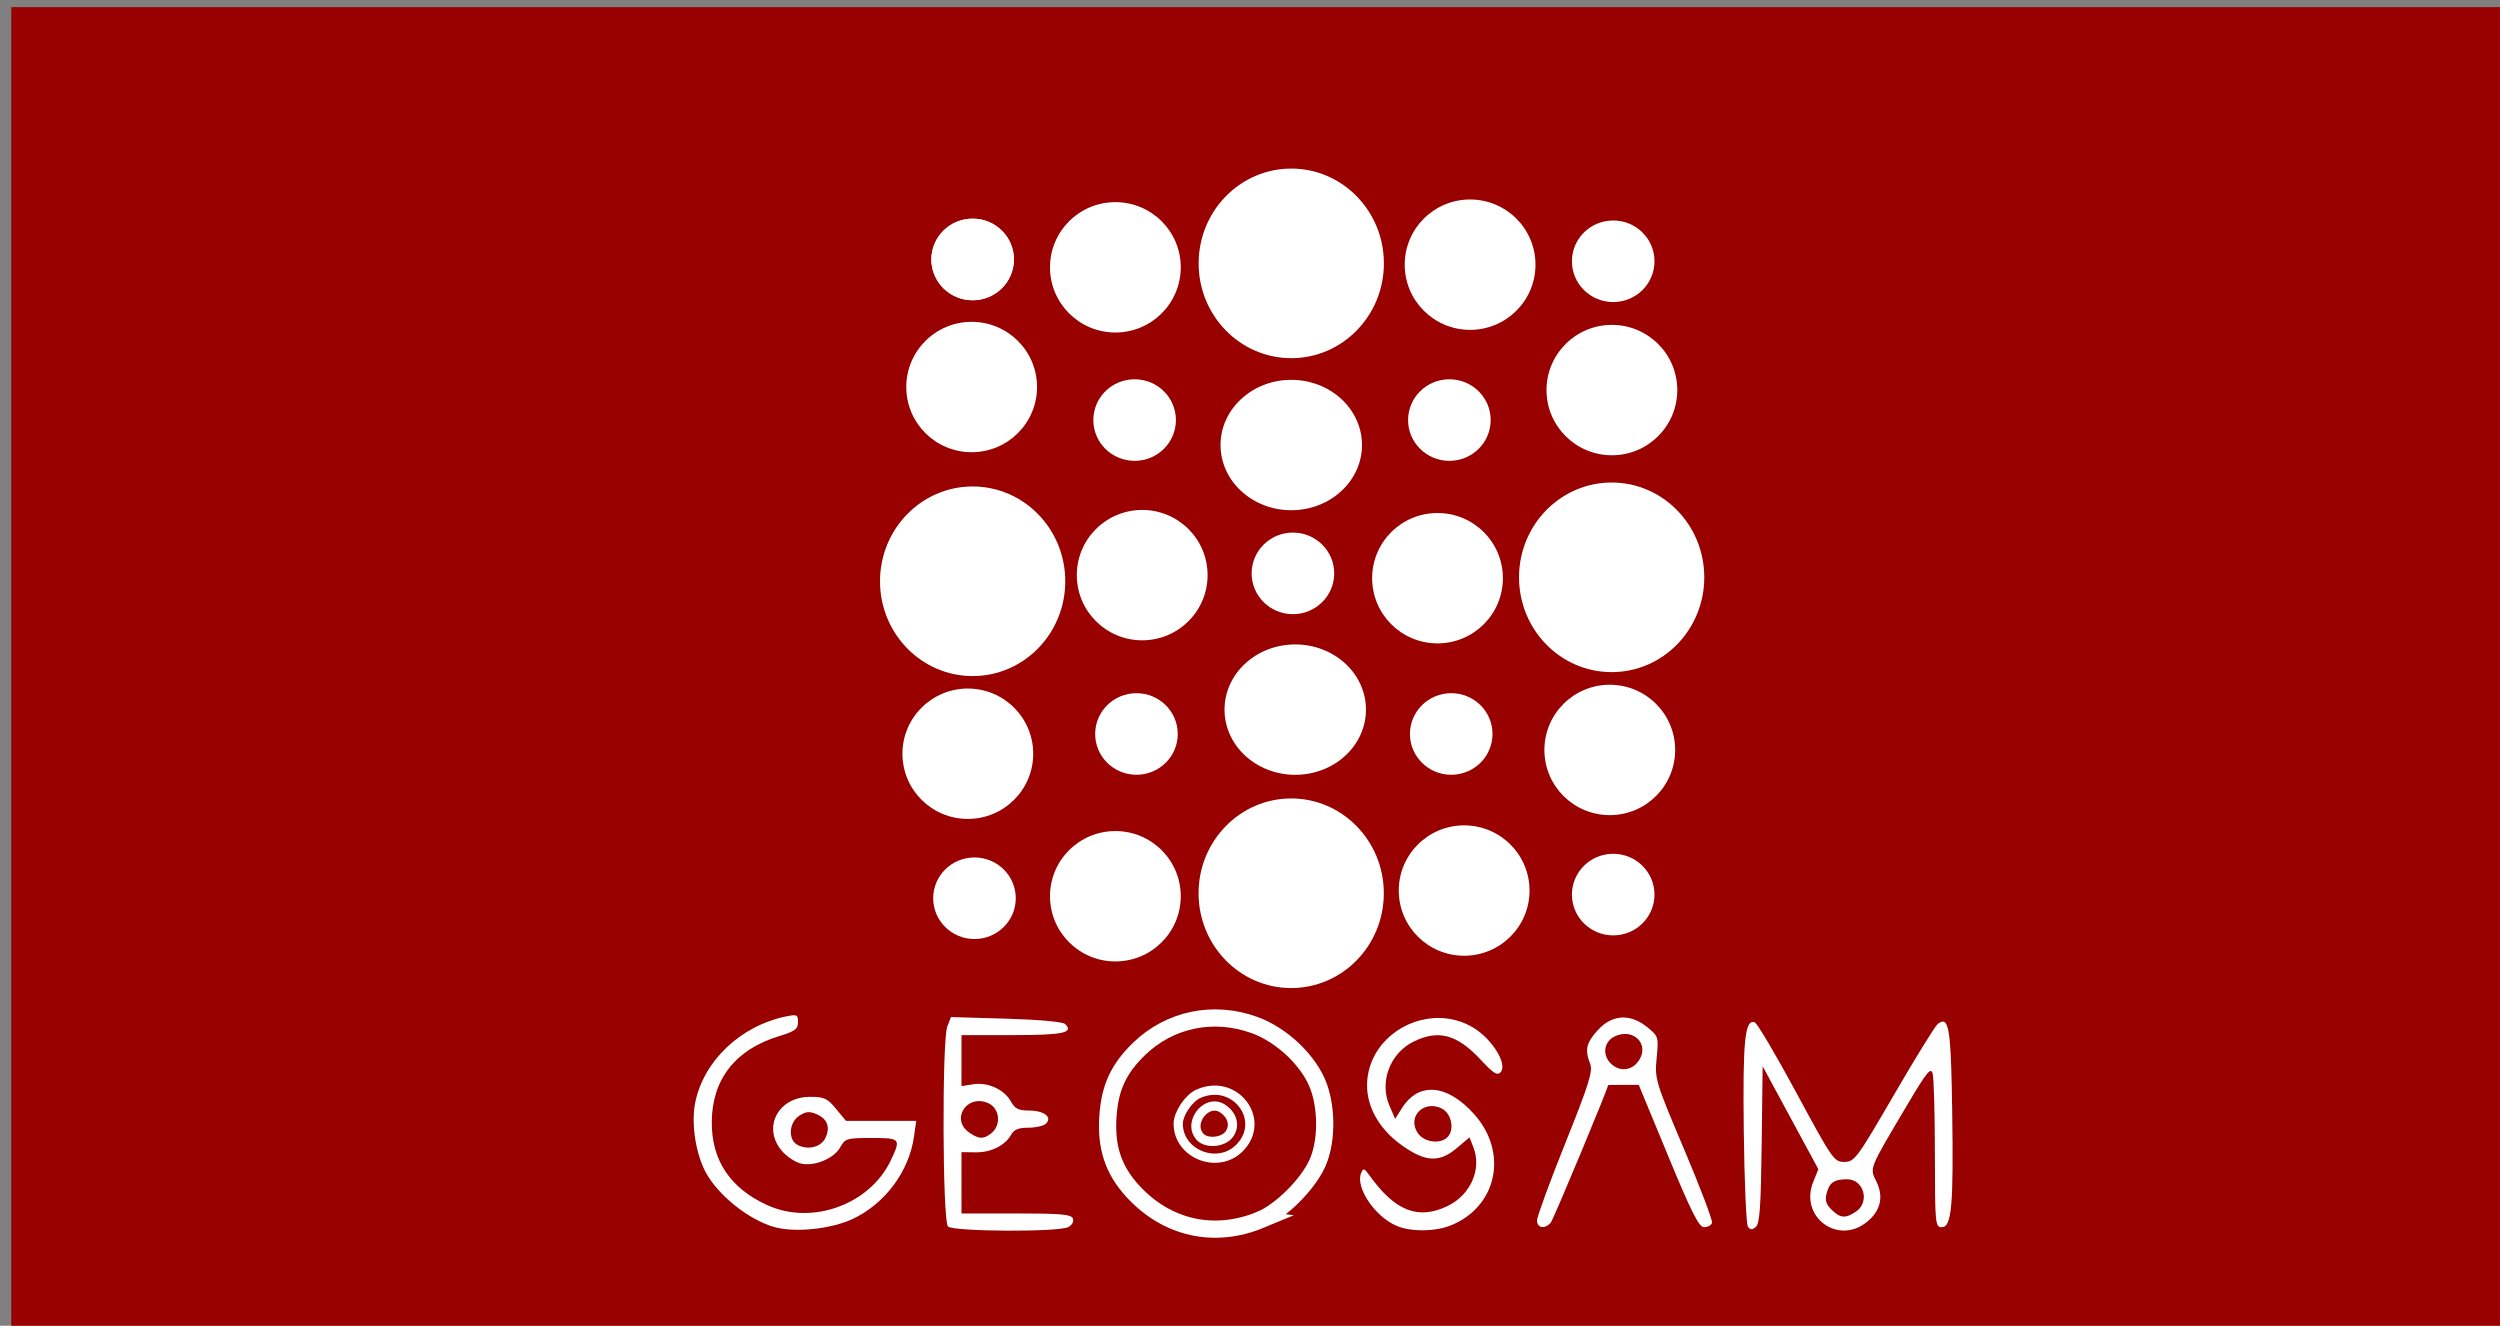<?xml version="1.0" encoding="UTF-8" standalone="no"?>
<svg
   xmlns:dc="http://purl.org/dc/elements/1.1/"
   xmlns:cc="http://creativecommons.org/ns#"
   xmlns:rdf="http://www.w3.org/1999/02/22-rdf-syntax-ns#"
   xmlns:svg="http://www.w3.org/2000/svg"
   xmlns="http://www.w3.org/2000/svg"
   xmlns:sodipodi="http://sodipodi.sourceforge.net/DTD/sodipodi-0.dtd"
   xmlns:inkscape="http://www.inkscape.org/namespaces/inkscape"
   viewBox="0 0 135.06 71.62"
   id="svg2"
   version="1.1"
   inkscape:version="0.91 r13725"
   sodipodi:docname="PORTADA2.svg"
   width="135.06"
   height="71.62"
   inkscape:export-filename="E:\pyqgis\SAM_GEO\plugin\geosam\Icon.png"
   inkscape:export-xdpi="36.147717"
   inkscape:export-ydpi="36.147717">
  <rect x="0" y="0" width="135.06" height="71.62" fill="#808080" stroke="none"/>
  <defs
     id="defs80" />
  <sodipodi:namedview
     pagecolor="#ffffff"
     bordercolor="#666666"
     borderopacity="1"
     objecttolerance="10"
     gridtolerance="10"
     guidetolerance="10"
     inkscape:pageopacity="0"
     inkscape:pageshadow="2"
     inkscape:window-width="1536"
     inkscape:window-height="801"
     id="namedview78"
     showgrid="false"
     inkscape:zoom="4.9273939"
     inkscape:cx="48.980008"
     inkscape:cy="27.921004"
     inkscape:window-x="-8"
     inkscape:window-y="-8"
     inkscape:window-maximized="1"
     inkscape:current-layer="svg2"
     showguides="false" />
  <rect
     style="color:#000000;clip-rule:nonzero;display:inline;overflow:visible;visibility:visible;opacity:1;isolation:auto;mix-blend-mode:normal;color-interpolation:sRGB;color-interpolation-filters:linearRGB;solid-color:#000000;solid-opacity:1;fill:#990000;fill-opacity:1;fill-rule:evenodd;stroke:none;stroke-width:1;stroke-linecap:round;stroke-linejoin:bevel;stroke-miterlimit:4;stroke-dasharray:none;stroke-dashoffset:0;stroke-opacity:1;color-rendering:auto;image-rendering:auto;shape-rendering:auto;text-rendering:auto;enable-background:accumulate"
     id="rect4166"
     width="134.757"
     height="71.437"
     x="0.609"
     y="0.386"
     inkscape:export-xdpi="397.67975"
     inkscape:export-ydpi="397.67975" />
  <g
     id="g4303"
     style="fill:#ffffff;fill-opacity:1;stroke:none"
     transform="matrix(0.591,0,0,0.586,46.435,6.443)"
     inkscape:export-filename="E:\pyqgis\SAM_GEO\imagenes_diseño\fond_sam4.png"
     inkscape:export-xdpi="397.67975"
     inkscape:export-ydpi="397.67975">
    <ellipse
       ry="8.74"
       rx="8.467"
       cy="13.286"
       cx="39.466"
       id="path4177"
       style="color:#000000;clip-rule:nonzero;display:inline;overflow:visible;visibility:visible;opacity:1;isolation:auto;mix-blend-mode:normal;color-interpolation:sRGB;color-interpolation-filters:linearRGB;solid-color:#000000;solid-opacity:1;fill:#ffffff;fill-opacity:1;fill-rule:evenodd;stroke:none;stroke-width:1.177;stroke-linecap:round;stroke-linejoin:bevel;stroke-miterlimit:4;stroke-dasharray:none;stroke-dashoffset:0;stroke-opacity:1;color-rendering:auto;image-rendering:auto;shape-rendering:auto;text-rendering:auto;enable-background:accumulate" />
    <ellipse
       style="color:#000000;clip-rule:nonzero;display:inline;overflow:visible;visibility:visible;opacity:1;isolation:auto;mix-blend-mode:normal;color-interpolation:sRGB;color-interpolation-filters:linearRGB;solid-color:#000000;solid-opacity:1;fill:#ffffff;fill-opacity:1;fill-rule:evenodd;stroke:none;stroke-width:1.177;stroke-linecap:round;stroke-linejoin:bevel;stroke-miterlimit:4;stroke-dasharray:none;stroke-dashoffset:0;stroke-opacity:1;color-rendering:auto;image-rendering:auto;shape-rendering:auto;text-rendering:auto;enable-background:accumulate"
       id="ellipse4179"
       cx="39.459"
       cy="71.355"
       rx="8.467"
       ry="8.74" />
    <ellipse
       ry="8.74"
       rx="8.467"
       cy="42.593"
       cx="10.34"
       id="ellipse4181"
       style="color:#000000;clip-rule:nonzero;display:inline;overflow:visible;visibility:visible;opacity:1;isolation:auto;mix-blend-mode:normal;color-interpolation:sRGB;color-interpolation-filters:linearRGB;solid-color:#000000;solid-opacity:1;fill:#ffffff;fill-opacity:1;fill-rule:evenodd;stroke:none;stroke-width:1.177;stroke-linecap:round;stroke-linejoin:bevel;stroke-miterlimit:4;stroke-dasharray:none;stroke-dashoffset:0;stroke-opacity:1;color-rendering:auto;image-rendering:auto;shape-rendering:auto;text-rendering:auto;enable-background:accumulate" />
    <ellipse
       style="color:#000000;clip-rule:nonzero;display:inline;overflow:visible;visibility:visible;opacity:1;isolation:auto;mix-blend-mode:normal;color-interpolation:sRGB;color-interpolation-filters:linearRGB;solid-color:#000000;solid-opacity:1;fill:#ffffff;fill-opacity:1;fill-rule:evenodd;stroke:none;stroke-width:1.177;stroke-linecap:round;stroke-linejoin:bevel;stroke-miterlimit:4;stroke-dasharray:none;stroke-dashoffset:0;stroke-opacity:1;color-rendering:auto;image-rendering:auto;shape-rendering:auto;text-rendering:auto;enable-background:accumulate"
       id="ellipse4183"
       cx="68.753"
       cy="42.229"
       rx="8.467"
       ry="8.74" />
    <ellipse
       ry="6.01"
       rx="5.977"
       cy="13.65"
       cx="23.388"
       id="ellipse4189"
       style="color:#000000;clip-rule:nonzero;display:inline;overflow:visible;visibility:visible;opacity:1;isolation:auto;mix-blend-mode:normal;color-interpolation:sRGB;color-interpolation-filters:linearRGB;solid-color:#000000;solid-opacity:1;fill:#ffffff;fill-opacity:1;fill-rule:evenodd;stroke:none;stroke-width:1.177;stroke-linecap:round;stroke-linejoin:bevel;stroke-miterlimit:4;stroke-dasharray:none;stroke-dashoffset:0;stroke-opacity:1;color-rendering:auto;image-rendering:auto;shape-rendering:auto;text-rendering:auto;enable-background:accumulate" />
    <ellipse
       ry="6.01"
       rx="6.465"
       cy="54.426"
       cx="39.83"
       id="ellipse4201"
       style="color:#000000;clip-rule:nonzero;display:inline;overflow:visible;visibility:visible;opacity:1;isolation:auto;mix-blend-mode:normal;color-interpolation:sRGB;color-interpolation-filters:linearRGB;solid-color:#000000;solid-opacity:1;fill:#ffffff;fill-opacity:1;fill-rule:evenodd;stroke:none;stroke-width:1.177;stroke-linecap:round;stroke-linejoin:bevel;stroke-miterlimit:4;stroke-dasharray:none;stroke-dashoffset:0;stroke-opacity:1;color-rendering:auto;image-rendering:auto;shape-rendering:auto;text-rendering:auto;enable-background:accumulate" />
    <ellipse
       style="color:#000000;clip-rule:nonzero;display:inline;overflow:visible;visibility:visible;opacity:1;isolation:auto;mix-blend-mode:normal;color-interpolation:sRGB;color-interpolation-filters:linearRGB;solid-color:#000000;solid-opacity:1;fill:#ffffff;fill-opacity:1;fill-rule:evenodd;stroke:none;stroke-width:1.177;stroke-linecap:round;stroke-linejoin:bevel;stroke-miterlimit:4;stroke-dasharray:none;stroke-dashoffset:0;stroke-opacity:1;color-rendering:auto;image-rendering:auto;shape-rendering:auto;text-rendering:auto;enable-background:accumulate"
       id="ellipse4207"
       cx="39.466"
       cy="30.033"
       rx="6.465"
       ry="6.01" />
    <ellipse
       ry="3.761"
       rx="3.774"
       cy="12.924"
       cx="10.34"
       id="ellipse4209"
       style="color:#000000;clip-rule:nonzero;display:inline;overflow:visible;visibility:visible;opacity:1;isolation:auto;mix-blend-mode:normal;color-interpolation:sRGB;color-interpolation-filters:linearRGB;solid-color:#000000;solid-opacity:1;fill:#ffffff;fill-opacity:1;fill-rule:evenodd;stroke:none;stroke-width:0.712;stroke-linecap:round;stroke-linejoin:bevel;stroke-miterlimit:4;stroke-dasharray:none;stroke-dashoffset:0;stroke-opacity:1;color-rendering:auto;image-rendering:auto;shape-rendering:auto;text-rendering:auto;enable-background:accumulate" />
    <ellipse
       style="color:#000000;clip-rule:nonzero;display:inline;overflow:visible;visibility:visible;opacity:1;isolation:auto;mix-blend-mode:normal;color-interpolation:sRGB;color-interpolation-filters:linearRGB;solid-color:#000000;solid-opacity:1;fill:#ffffff;fill-opacity:1;fill-rule:evenodd;stroke:none;stroke-width:0.712;stroke-linecap:round;stroke-linejoin:bevel;stroke-miterlimit:4;stroke-dasharray:none;stroke-dashoffset:0;stroke-opacity:1;color-rendering:auto;image-rendering:auto;shape-rendering:auto;text-rendering:auto;enable-background:accumulate"
       id="ellipse4211"
       cx="10.34"
       cy="12.924"
       rx="3.774"
       ry="3.761" />
    <ellipse
       ry="3.761"
       rx="3.774"
       cy="71.815"
       cx="10.508"
       id="ellipse4213"
       style="color:#000000;clip-rule:nonzero;display:inline;overflow:visible;visibility:visible;opacity:1;isolation:auto;mix-blend-mode:normal;color-interpolation:sRGB;color-interpolation-filters:linearRGB;solid-color:#000000;solid-opacity:1;fill:#ffffff;fill-opacity:1;fill-rule:evenodd;stroke:none;stroke-width:0.712;stroke-linecap:round;stroke-linejoin:bevel;stroke-miterlimit:4;stroke-dasharray:none;stroke-dashoffset:0;stroke-opacity:1;color-rendering:auto;image-rendering:auto;shape-rendering:auto;text-rendering:auto;enable-background:accumulate" />
    <ellipse
       style="color:#000000;clip-rule:nonzero;display:inline;overflow:visible;visibility:visible;opacity:1;isolation:auto;mix-blend-mode:normal;color-interpolation:sRGB;color-interpolation-filters:linearRGB;solid-color:#000000;solid-opacity:1;fill:#ffffff;fill-opacity:1;fill-rule:evenodd;stroke:none;stroke-width:0.712;stroke-linecap:round;stroke-linejoin:bevel;stroke-miterlimit:4;stroke-dasharray:none;stroke-dashoffset:0;stroke-opacity:1;color-rendering:auto;image-rendering:auto;shape-rendering:auto;text-rendering:auto;enable-background:accumulate"
       id="ellipse4215"
       cx="25.315"
       cy="56.671"
       rx="3.774"
       ry="3.761" />
    <ellipse
       ry="3.761"
       rx="3.774"
       cy="27.731"
       cx="25.147"
       id="ellipse4217"
       style="color:#000000;clip-rule:nonzero;display:inline;overflow:visible;visibility:visible;opacity:1;isolation:auto;mix-blend-mode:normal;color-interpolation:sRGB;color-interpolation-filters:linearRGB;solid-color:#000000;solid-opacity:1;fill:#ffffff;fill-opacity:1;fill-rule:evenodd;stroke:none;stroke-width:0.712;stroke-linecap:round;stroke-linejoin:bevel;stroke-miterlimit:4;stroke-dasharray:none;stroke-dashoffset:0;stroke-opacity:1;color-rendering:auto;image-rendering:auto;shape-rendering:auto;text-rendering:auto;enable-background:accumulate" />
    <ellipse
       style="color:#000000;clip-rule:nonzero;display:inline;overflow:visible;visibility:visible;opacity:1;isolation:auto;mix-blend-mode:normal;color-interpolation:sRGB;color-interpolation-filters:linearRGB;solid-color:#000000;solid-opacity:1;fill:#ffffff;fill-opacity:1;fill-rule:evenodd;stroke:none;stroke-width:0.712;stroke-linecap:round;stroke-linejoin:bevel;stroke-miterlimit:4;stroke-dasharray:none;stroke-dashoffset:0;stroke-opacity:1;color-rendering:auto;image-rendering:auto;shape-rendering:auto;text-rendering:auto;enable-background:accumulate"
       id="ellipse4219"
       cx="53.919"
       cy="27.731"
       rx="3.774"
       ry="3.761" />
    <ellipse
       ry="3.761"
       rx="3.774"
       cy="13.092"
       cx="68.895"
       id="ellipse4221"
       style="color:#000000;clip-rule:nonzero;display:inline;overflow:visible;visibility:visible;opacity:1;isolation:auto;mix-blend-mode:normal;color-interpolation:sRGB;color-interpolation-filters:linearRGB;solid-color:#000000;solid-opacity:1;fill:#ffffff;fill-opacity:1;fill-rule:evenodd;stroke:none;stroke-width:0.712;stroke-linecap:round;stroke-linejoin:bevel;stroke-miterlimit:4;stroke-dasharray:none;stroke-dashoffset:0;stroke-opacity:1;color-rendering:auto;image-rendering:auto;shape-rendering:auto;text-rendering:auto;enable-background:accumulate" />
    <ellipse
       style="color:#000000;clip-rule:nonzero;display:inline;overflow:visible;visibility:visible;opacity:1;isolation:auto;mix-blend-mode:normal;color-interpolation:sRGB;color-interpolation-filters:linearRGB;solid-color:#000000;solid-opacity:1;fill:#ffffff;fill-opacity:1;fill-rule:evenodd;stroke:none;stroke-width:0.712;stroke-linecap:round;stroke-linejoin:bevel;stroke-miterlimit:4;stroke-dasharray:none;stroke-dashoffset:0;stroke-opacity:1;color-rendering:auto;image-rendering:auto;shape-rendering:auto;text-rendering:auto;enable-background:accumulate"
       id="ellipse4223"
       cx="68.895"
       cy="71.478"
       rx="3.774"
       ry="3.761" />
    <ellipse
       ry="3.761"
       rx="3.774"
       cy="56.671"
       cx="54.088"
       id="ellipse4225"
       style="color:#000000;clip-rule:nonzero;display:inline;overflow:visible;visibility:visible;opacity:1;isolation:auto;mix-blend-mode:normal;color-interpolation:sRGB;color-interpolation-filters:linearRGB;solid-color:#000000;solid-opacity:1;fill:#ffffff;fill-opacity:1;fill-rule:evenodd;stroke:none;stroke-width:0.712;stroke-linecap:round;stroke-linejoin:bevel;stroke-miterlimit:4;stroke-dasharray:none;stroke-dashoffset:0;stroke-opacity:1;color-rendering:auto;image-rendering:auto;shape-rendering:auto;text-rendering:auto;enable-background:accumulate" />
    <ellipse
       style="color:#000000;clip-rule:nonzero;display:inline;overflow:visible;visibility:visible;opacity:1;isolation:auto;mix-blend-mode:normal;color-interpolation:sRGB;color-interpolation-filters:linearRGB;solid-color:#000000;solid-opacity:1;fill:#ffffff;fill-opacity:1;fill-rule:evenodd;stroke:none;stroke-width:0.712;stroke-linecap:round;stroke-linejoin:bevel;stroke-miterlimit:4;stroke-dasharray:none;stroke-dashoffset:0;stroke-opacity:1;color-rendering:auto;image-rendering:auto;shape-rendering:auto;text-rendering:auto;enable-background:accumulate"
       id="ellipse4227"
       cx="39.617"
       cy="41.865"
       rx="3.774"
       ry="3.761" />
    <ellipse
       style="color:#000000;clip-rule:nonzero;display:inline;overflow:visible;visibility:visible;opacity:1;isolation:auto;mix-blend-mode:normal;color-interpolation:sRGB;color-interpolation-filters:linearRGB;solid-color:#000000;solid-opacity:1;fill:#ffffff;fill-opacity:1;fill-rule:evenodd;stroke:none;stroke-width:1.177;stroke-linecap:round;stroke-linejoin:bevel;stroke-miterlimit:4;stroke-dasharray:none;stroke-dashoffset:0;stroke-opacity:1;color-rendering:auto;image-rendering:auto;shape-rendering:auto;text-rendering:auto;enable-background:accumulate"
       id="ellipse4285"
       cx="55.813"
       cy="13.406"
       rx="5.977"
       ry="6.01" />
    <ellipse
       style="color:#000000;clip-rule:nonzero;display:inline;overflow:visible;visibility:visible;opacity:1;isolation:auto;mix-blend-mode:normal;color-interpolation:sRGB;color-interpolation-filters:linearRGB;solid-color:#000000;solid-opacity:1;fill:#ffffff;fill-opacity:1;fill-rule:evenodd;stroke:none;stroke-width:1.177;stroke-linecap:round;stroke-linejoin:bevel;stroke-miterlimit:4;stroke-dasharray:none;stroke-dashoffset:0;stroke-opacity:1;color-rendering:auto;image-rendering:auto;shape-rendering:auto;text-rendering:auto;enable-background:accumulate"
       id="ellipse4287"
       cx="10.25"
       cy="24.685"
       rx="5.977"
       ry="6.01" />
    <ellipse
       ry="6.01"
       rx="5.977"
       cy="24.967"
       cx="68.775"
       id="ellipse4289"
       style="color:#000000;clip-rule:nonzero;display:inline;overflow:visible;visibility:visible;opacity:1;isolation:auto;mix-blend-mode:normal;color-interpolation:sRGB;color-interpolation-filters:linearRGB;solid-color:#000000;solid-opacity:1;fill:#ffffff;fill-opacity:1;fill-rule:evenodd;stroke:none;stroke-width:1.177;stroke-linecap:round;stroke-linejoin:bevel;stroke-miterlimit:4;stroke-dasharray:none;stroke-dashoffset:0;stroke-opacity:1;color-rendering:auto;image-rendering:auto;shape-rendering:auto;text-rendering:auto;enable-background:accumulate" />
    <ellipse
       ry="6.01"
       rx="5.977"
       cy="42.027"
       cx="25.84"
       id="ellipse4291"
       style="color:#000000;clip-rule:nonzero;display:inline;overflow:visible;visibility:visible;opacity:1;isolation:auto;mix-blend-mode:normal;color-interpolation:sRGB;color-interpolation-filters:linearRGB;solid-color:#000000;solid-opacity:1;fill:#ffffff;fill-opacity:1;fill-rule:evenodd;stroke:none;stroke-width:1.177;stroke-linecap:round;stroke-linejoin:bevel;stroke-miterlimit:4;stroke-dasharray:none;stroke-dashoffset:0;stroke-opacity:1;color-rendering:auto;image-rendering:auto;shape-rendering:auto;text-rendering:auto;enable-background:accumulate" />
    <ellipse
       style="color:#000000;clip-rule:nonzero;display:inline;overflow:visible;visibility:visible;opacity:1;isolation:auto;mix-blend-mode:normal;color-interpolation:sRGB;color-interpolation-filters:linearRGB;solid-color:#000000;solid-opacity:1;fill:#ffffff;fill-opacity:1;fill-rule:evenodd;stroke:none;stroke-width:1.177;stroke-linecap:round;stroke-linejoin:bevel;stroke-miterlimit:4;stroke-dasharray:none;stroke-dashoffset:0;stroke-opacity:1;color-rendering:auto;image-rendering:auto;shape-rendering:auto;text-rendering:auto;enable-background:accumulate"
       id="ellipse4293"
       cx="52.835"
       cy="42.309"
       rx="5.977"
       ry="6.01" />
    <ellipse
       style="color:#000000;clip-rule:nonzero;display:inline;overflow:visible;visibility:visible;opacity:1;isolation:auto;mix-blend-mode:normal;color-interpolation:sRGB;color-interpolation-filters:linearRGB;solid-color:#000000;solid-opacity:1;fill:#ffffff;fill-opacity:1;fill-rule:evenodd;stroke:none;stroke-width:1.177;stroke-linecap:round;stroke-linejoin:bevel;stroke-miterlimit:4;stroke-dasharray:none;stroke-dashoffset:0;stroke-opacity:1;color-rendering:auto;image-rendering:auto;shape-rendering:auto;text-rendering:auto;enable-background:accumulate"
       id="ellipse4295"
       cx="9.9"
       cy="58.493"
       rx="5.977"
       ry="6.01" />
    <ellipse
       ry="6.01"
       rx="5.977"
       cy="58.143"
       cx="68.582"
       id="ellipse4297"
       style="color:#000000;clip-rule:nonzero;display:inline;overflow:visible;visibility:visible;opacity:1;isolation:auto;mix-blend-mode:normal;color-interpolation:sRGB;color-interpolation-filters:linearRGB;solid-color:#000000;solid-opacity:1;fill:#ffffff;fill-opacity:1;fill-rule:evenodd;stroke:none;stroke-width:1.177;stroke-linecap:round;stroke-linejoin:bevel;stroke-miterlimit:4;stroke-dasharray:none;stroke-dashoffset:0;stroke-opacity:1;color-rendering:auto;image-rendering:auto;shape-rendering:auto;text-rendering:auto;enable-background:accumulate" />
    <ellipse
       ry="6.01"
       rx="5.977"
       cy="71.631"
       cx="23.388"
       id="ellipse4299"
       style="color:#000000;clip-rule:nonzero;display:inline;overflow:visible;visibility:visible;opacity:1;isolation:auto;mix-blend-mode:normal;color-interpolation:sRGB;color-interpolation-filters:linearRGB;solid-color:#000000;solid-opacity:1;fill:#ffffff;fill-opacity:1;fill-rule:evenodd;stroke:none;stroke-width:1.177;stroke-linecap:round;stroke-linejoin:bevel;stroke-miterlimit:4;stroke-dasharray:none;stroke-dashoffset:0;stroke-opacity:1;color-rendering:auto;image-rendering:auto;shape-rendering:auto;text-rendering:auto;enable-background:accumulate" />
    <ellipse
       style="color:#000000;clip-rule:nonzero;display:inline;overflow:visible;visibility:visible;opacity:1;isolation:auto;mix-blend-mode:normal;color-interpolation:sRGB;color-interpolation-filters:linearRGB;solid-color:#000000;solid-opacity:1;fill:#ffffff;fill-opacity:1;fill-rule:evenodd;stroke:none;stroke-width:1.177;stroke-linecap:round;stroke-linejoin:bevel;stroke-miterlimit:4;stroke-dasharray:none;stroke-dashoffset:0;stroke-opacity:1;color-rendering:auto;image-rendering:auto;shape-rendering:auto;text-rendering:auto;enable-background:accumulate"
       id="ellipse4301"
       cx="55.269"
       cy="71.106"
       rx="5.977"
       ry="6.01" />
  </g>
  <path
     inkscape:connector-curvature="0"
     style="fill:#ffffff;fill-opacity:1;stroke:none"
     d="m 42.936,54.85 c -0.093,-0.01 -0.234,0.013 -0.446,0.056 -2.478,0.501 -4.489,2.409 -4.936,4.685 -0.218,1.11 0.028,2.722 0.569,3.736 0.657,1.231 2.295,2.548 3.673,2.954 1.109,0.327 3.096,0.126 4.279,-0.433 1.743,-0.823 3.036,-2.563 3.303,-4.444 l 0.121,-0.851 -1.898,0 -1.898,0 -0.536,-0.649 c -0.471,-0.57 -0.642,-0.649 -1.406,-0.649 -1.738,0 -2.601,1.682 -1.507,2.937 0.267,0.306 0.733,0.609 1.036,0.673 0.737,0.156 1.771,-0.282 2.11,-0.895 0.257,-0.464 0.353,-0.492 1.679,-0.492 1.572,0 1.602,0.034 1.048,1.204 -1.127,2.383 -4.236,3.521 -6.651,2.435 -2.017,-0.907 -3.035,-2.423 -3.023,-4.502 0.013,-2.305 1.279,-3.921 3.63,-4.637 0.867,-0.264 1.029,-0.383 1.029,-0.757 0,-0.252 -0.022,-0.358 -0.178,-0.374 z m 0.712,5.235 c 0.141,-0.011 0.285,0.028 0.481,0.114 0.587,0.258 0.746,0.727 0.445,1.312 -0.245,0.477 -0.975,0.637 -1.509,0.329 -0.506,-0.291 -0.435,-1.215 0.12,-1.567 0.184,-0.116 0.321,-0.178 0.462,-0.189 z"
     id="path4200"
     inkscape:export-filename="E:\pyqgis\SAM_GEO\imagenes_diseño\fond_sam4.png"
     inkscape:export-xdpi="397.67975"
     inkscape:export-ydpi="397.67975" />
  <path
     inkscape:connector-curvature="0"
     style="fill:#ffffff;fill-opacity:1;stroke:none"
     d="m 51.377,54.945 -0.197,0.5 c -0.294,0.746 -0.263,10.529 0.034,10.815 0.29,0.28 5.959,0.31 6.493,0.034 0.212,-0.109 0.318,-0.303 0.255,-0.463 -0.09,-0.227 -0.628,-0.275 -3.064,-0.275 l -2.954,0 0,-1.656 0,-1.656 0.767,0.01 c 0.83,0.011 1.594,-0.371 1.92,-0.96 0.15,-0.27 0.402,-0.371 0.928,-0.371 0.397,0 0.824,-0.098 0.948,-0.218 0.362,-0.349 -0.099,-0.708 -0.908,-0.708 -0.569,0 -0.765,-0.096 -0.977,-0.479 -0.365,-0.658 -1.246,-1.066 -2.036,-0.942 l -0.642,0.101 0,-1.378 0,-1.378 2.772,0 c 2.723,0 3.316,-0.126 2.823,-0.602 -0.121,-0.117 -1.441,-0.235 -3.184,-0.286 l -2.977,-0.087 z m 1.489,4.54 c 0.161,-0.004 0.336,0.029 0.516,0.108 0.646,0.284 0.726,1.22 0.142,1.655 -0.408,0.304 -0.639,0.292 -1.155,-0.057 -0.874,-0.591 -0.375,-1.685 0.497,-1.706 z"
     id="path4196"
     inkscape:export-filename="E:\pyqgis\SAM_GEO\imagenes_diseño\fond_sam4.png"
     inkscape:export-xdpi="397.67975"
     inkscape:export-ydpi="397.67975" />
  <path
     inkscape:connector-curvature="0"
     style="fill:none;fill-opacity:1;stroke:#ffffff;stroke-width:0.93;stroke-miterlimit:4;stroke-dasharray:none;stroke-opacity:1"
     d="m 68.099,65.896 c 1.093,-0.454 2.534,-1.883 3.064,-3.039 0.502,-1.096 0.54,-2.84 0.09,-4.12 -0.486,-1.383 -1.959,-2.807 -3.475,-3.359 -2.213,-0.806 -4.576,-0.32 -6.237,1.285 -1.106,1.068 -1.581,2.093 -1.685,3.636 -0.114,1.684 0.285,2.895 1.331,4.042 1.838,2.016 4.411,2.595 6.914,1.555 z"
     id="path4192"
     inkscape:export-filename="E:\pyqgis\SAM_GEO\imagenes_diseño\fond_sam4.png"
     inkscape:export-xdpi="397.67975"
     inkscape:export-ydpi="397.67975" />
  <path
     inkscape:connector-curvature="0"
     style="fill:none;stroke:#ffffff;stroke-width:0.5;stroke-miterlimit:4;stroke-dasharray:none;stroke-opacity:1"
     d="m 65.653,58.896 c -0.288,-0.005 -0.593,0.054 -0.905,0.191 -0.529,0.233 -1.096,1.074 -1.096,1.625 0,1.62 2.098,2.476 3.278,1.338 1.304,-1.259 0.276,-3.128 -1.276,-3.154 z m -0.02,0.855 c 0.133,0.003 0.268,0.042 0.399,0.126 0.552,0.354 0.71,0.939 0.378,1.396 -0.331,0.457 -1.25,0.529 -1.596,0.125 -0.552,-0.642 0.101,-1.665 0.82,-1.647 z"
     id="path4188"
     inkscape:export-filename="E:\pyqgis\SAM_GEO\imagenes_diseño\fond_sam4.png"
     inkscape:export-xdpi="397.67975"
     inkscape:export-ydpi="397.67975" />
  <path
     inkscape:connector-curvature="0"
     style="fill:#ffffff;fill-opacity:1;stroke:none"
     d="m 77.778,54.995 c -1.876,-0.036 -3.711,1.328 -3.909,3.319 -0.132,1.325 0.568,2.649 1.895,3.583 1.262,0.888 2.004,0.919 2.945,0.122 l 0.677,-0.573 0.209,0.527 c 0.471,1.184 -0.145,2.584 -1.4,3.185 -1.584,0.759 -2.829,0.269 -4.211,-1.657 -0.286,-0.399 -0.333,-0.411 -0.453,-0.12 -0.316,0.77 0.753,2.354 1.92,2.845 0.787,0.331 2.074,0.319 2.934,-0.028 2.489,-1.004 3.109,-3.914 1.274,-5.984 -1.461,-1.648 -3.015,-1.787 -3.92,-0.35 l -0.367,0.583 -0.31,-0.717 c -0.552,-1.275 0.031,-2.827 1.297,-3.454 1.342,-0.665 2.351,-0.398 3.619,0.96 0.717,0.768 0.916,0.892 1.097,0.681 0.371,-0.431 -0.449,-1.765 -1.467,-2.389 -0.575,-0.352 -1.205,-0.52 -1.83,-0.532 z M 77.345,59.755 c 0.168,-0.001 0.348,0.037 0.53,0.125 0.52,0.249 0.717,1.097 0.354,1.52 -0.374,0.435 -1.282,0.331 -1.633,-0.187 -0.478,-0.705 0.022,-1.452 0.749,-1.457 z"
     id="path4184"
     inkscape:export-filename="E:\pyqgis\SAM_GEO\imagenes_diseño\fond_sam4.png"
     inkscape:export-xdpi="397.67975"
     inkscape:export-ydpi="397.67975" />
  <path
     inkscape:connector-curvature="0"
     style="fill:#ffffff;fill-opacity:1;stroke:none"
     d="m 104.971,55.189 c -0.082,-0.005 -0.179,0.047 -0.294,0.139 -0.142,0.113 -1.204,1.834 -2.36,3.824 -2,3.441 -2.13,3.617 -2.678,3.619 -0.555,0.002 -0.65,-0.136 -2.591,-3.734 -1.108,-2.055 -2.123,-3.77 -2.254,-3.811 -0.532,-0.169 -0.647,0.979 -0.588,5.878 0.033,2.704 0.132,5.025 0.22,5.157 0.123,0.184 0.224,0.19 0.428,0.027 0.211,-0.169 0.278,-1.102 0.319,-4.45 l 0.052,-4.235 1.505,2.78 1.505,2.78 -0.277,0.687 c -0.759,1.882 1.329,3.441 2.9,2.165 0.742,-0.603 0.918,-1.361 0.509,-2.192 -0.365,-0.742 -0.42,-0.605 1.685,-4.158 1.044,-1.761 1.259,-2.026 1.358,-1.668 0.065,0.234 0.119,2.197 0.121,4.363 0.002,3.764 0.019,3.938 0.373,3.938 0.536,0 0.639,-1.162 0.56,-6.355 -0.055,-3.633 -0.137,-4.733 -0.494,-4.755 z m -5.194,8.518 c 0.913,-0.005 1.26,1.228 0.492,1.747 -0.568,0.384 -0.839,0.364 -1.317,-0.098 -0.297,-0.286 -0.367,-0.514 -0.273,-0.878 0.153,-0.59 0.405,-0.767 1.098,-0.77 z"
     id="path4180"
     inkscape:export-filename="E:\pyqgis\SAM_GEO\imagenes_diseño\fond_sam4.png"
     inkscape:export-xdpi="397.67975"
     inkscape:export-ydpi="397.67975" />
  <path
     inkscape:connector-curvature="0"
     style="fill:#ffffff;fill-opacity:1;stroke:none"
     d="m 87.774,54.971 c -0.519,-0.026 -1.019,0.201 -1.454,0.679 -0.629,0.691 -0.712,1.063 -0.411,1.828 0.153,0.389 -0.075,1.114 -1.344,4.277 -0.84,2.095 -1.528,3.974 -1.528,4.176 0,0.419 0.425,0.489 0.74,0.122 0.146,-0.17 3.099,-7.251 3.099,-7.432 0,-0.007 0.373,-0.012 0.828,-0.012 l 0.828,0 1.59,3.845 c 1.254,3.034 1.663,3.845 1.939,3.845 0.192,0 0.386,-0.104 0.429,-0.231 0.044,-0.127 -0.637,-1.923 -1.512,-3.991 -1.553,-3.668 -1.588,-3.788 -1.479,-4.921 0.11,-1.135 0.098,-1.173 -0.503,-1.661 -0.405,-0.329 -0.819,-0.503 -1.223,-0.523 z m 0.002,0.887 c 0.747,-0.011 1.247,0.72 0.755,1.445 -0.383,0.565 -1.074,0.617 -1.544,0.116 -0.437,-0.466 -0.32,-1.156 0.242,-1.425 0.189,-0.091 0.375,-0.133 0.547,-0.135 z"
     id="path4175"
     inkscape:export-filename="E:\pyqgis\SAM_GEO\imagenes_diseño\fond_sam4.png"
     inkscape:export-xdpi="397.67975"
     inkscape:export-ydpi="397.67975" />
</svg>
